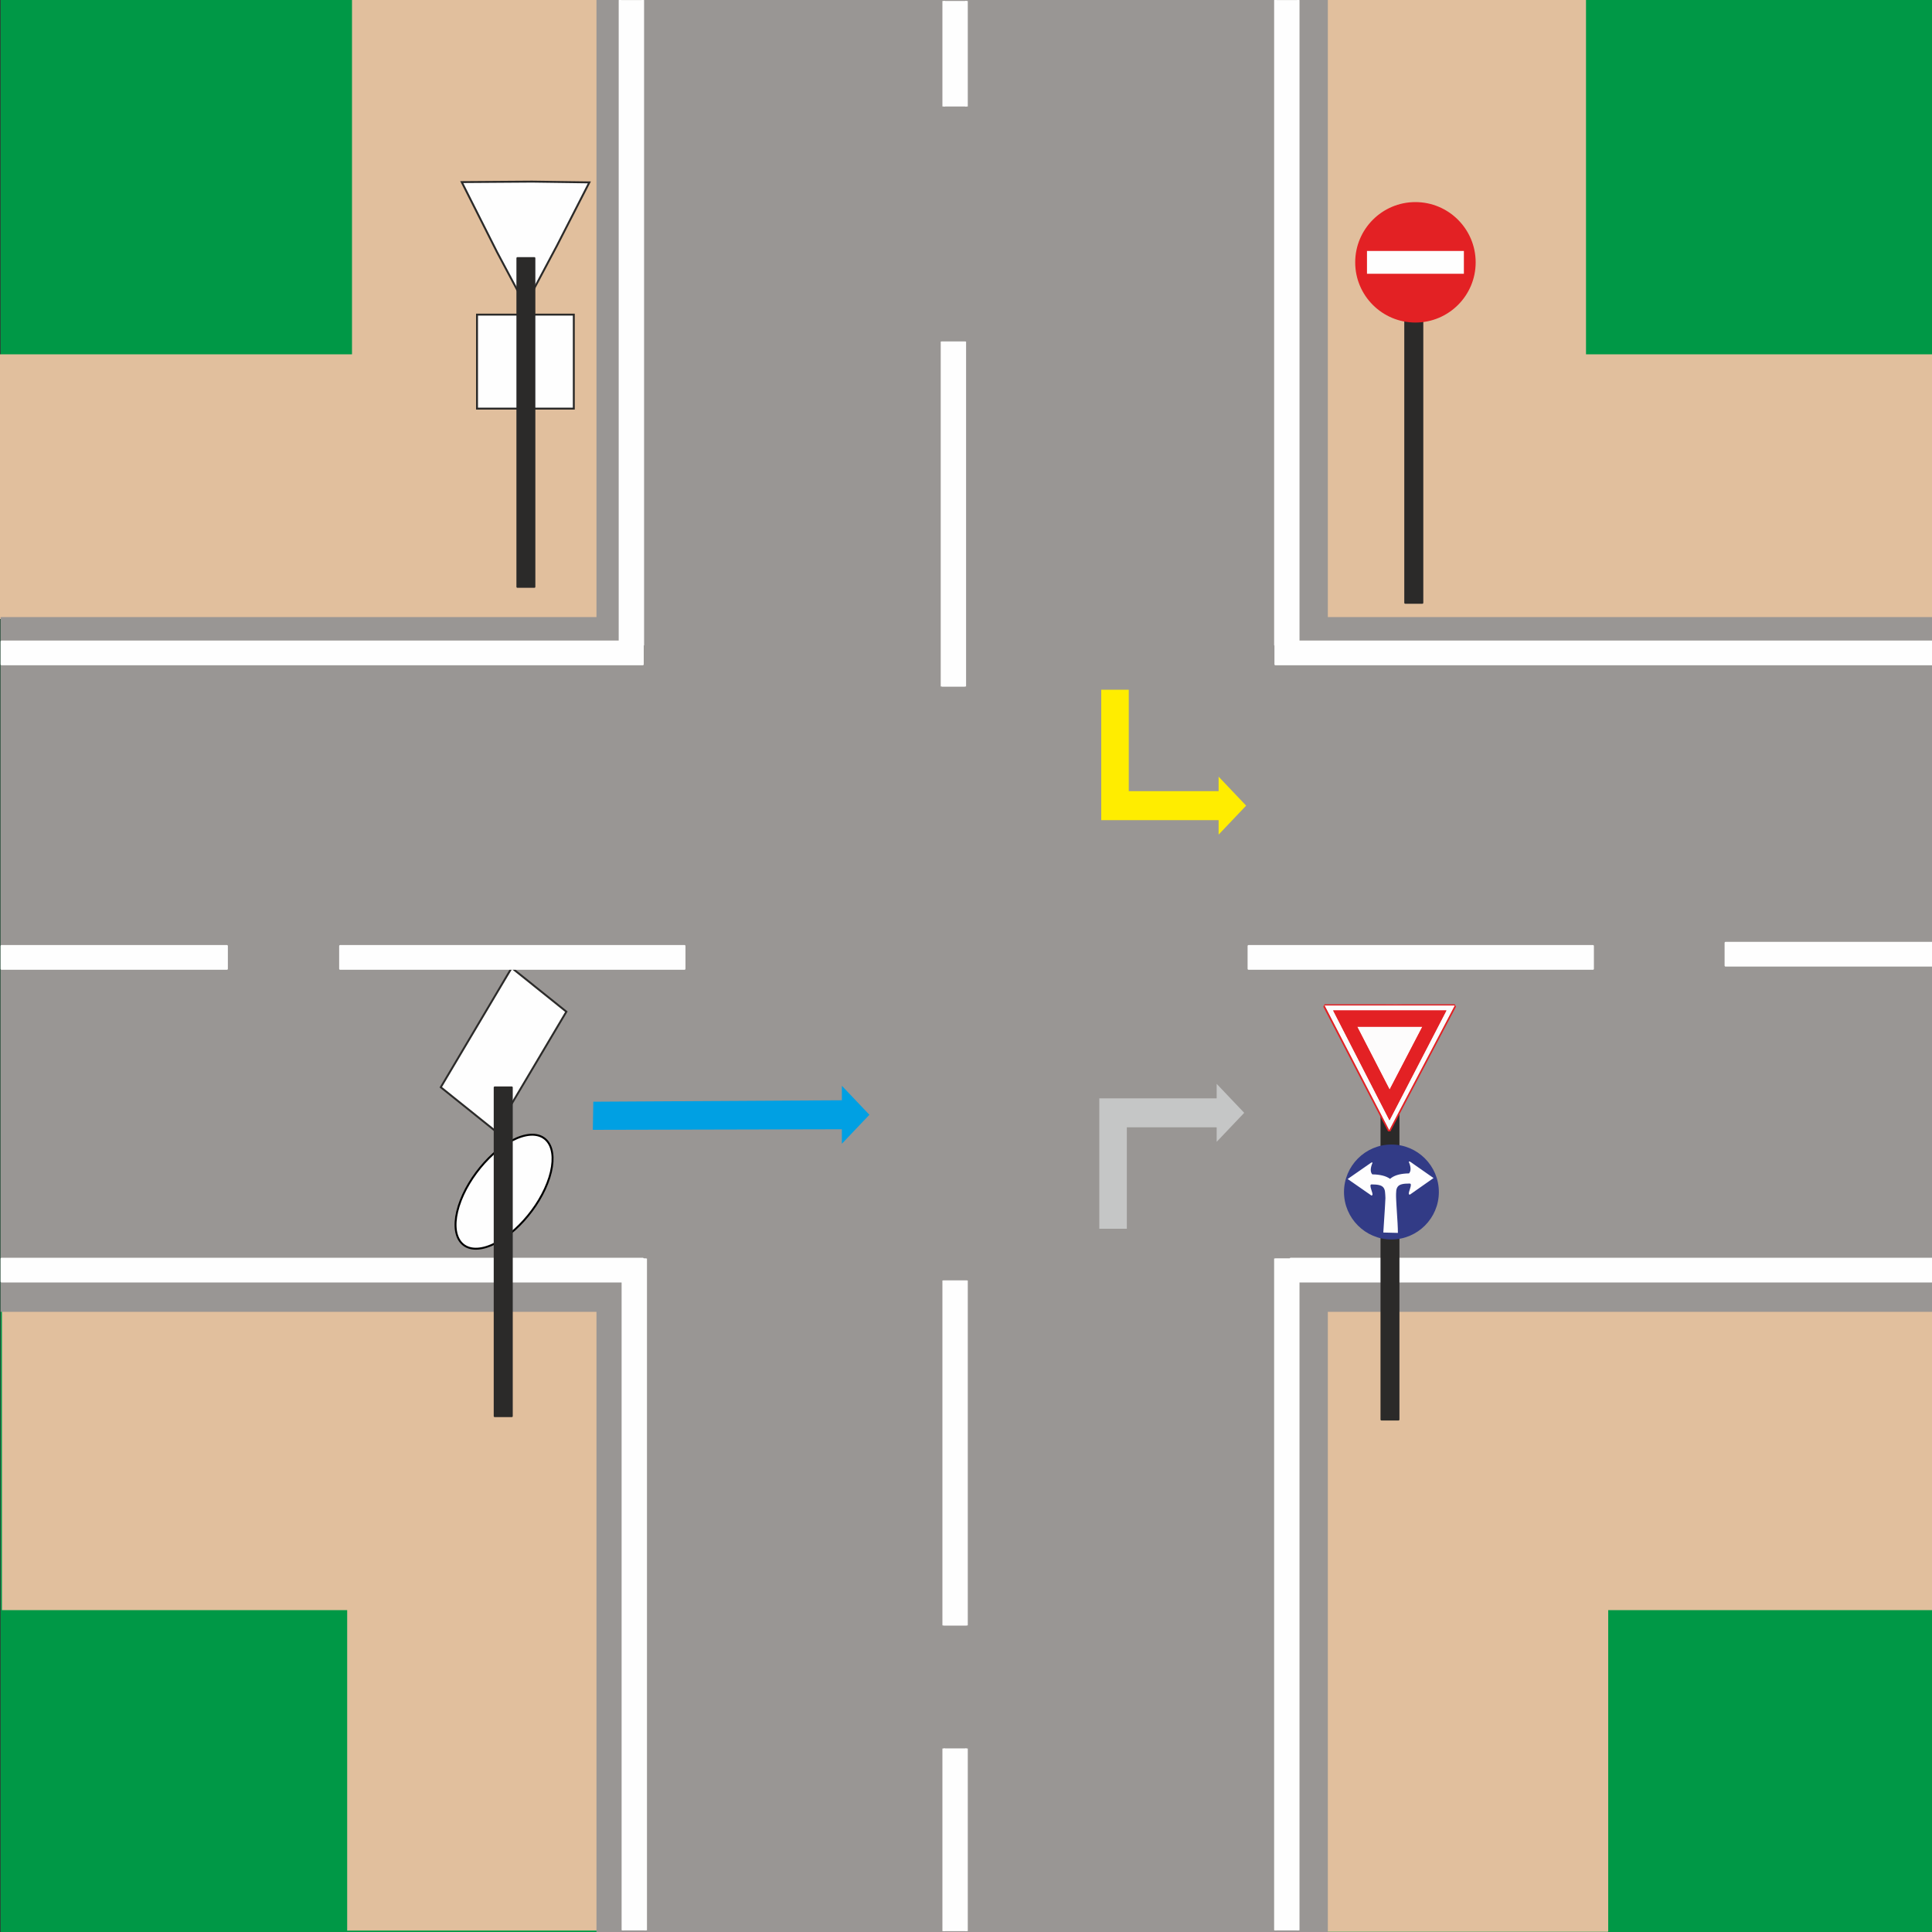 <?xml version="1.0" encoding="UTF-8"?>
<!DOCTYPE svg PUBLIC "-//W3C//DTD SVG 1.1//EN" "http://www.w3.org/Graphics/SVG/1.1/DTD/svg11.dtd">
<!-- Creator: CorelDRAW X7 -->
<svg xmlns="http://www.w3.org/2000/svg" xml:space="preserve" width="200mm" height="200mm" version="1.1" style="shape-rendering:geometricPrecision; text-rendering:geometricPrecision; image-rendering:optimizeQuality; fill-rule:evenodd; clip-rule:evenodd"
viewBox="0 0 20000 20000"
 xmlns:xlink="http://www.w3.org/1999/xlink">
 <rect x="0" y="0" width="20000" height="20000" fill="#333333" stroke="none"/>
 <defs>
  <style type="text/css">
   <![CDATA[
    .str5 {stroke:#FEFEFE;stroke-width:20}
    .str6 {stroke:#2B2A29;stroke-width:20}
    .str8 {stroke:#2B2A29;stroke-width:20}
    .str1 {stroke:#E1BF9D;stroke-width:20}
    .str0 {stroke:#009846;stroke-width:20}
    .str7 {stroke:black;stroke-width:20}
    .str2 {stroke:#999694;stroke-width:20}
    .str3 {stroke:#FEFEFE;stroke-width:20;stroke-linejoin:round}
    .str4 {stroke:#2B2A29;stroke-width:20;stroke-linejoin:round}
    .fil3 {fill:#FEFEFE}
    .fil4 {fill:#2B2A29}
    .fil5 {fill:#E32124}
    .fil7 {fill:#FDFCFC}
    .fil1 {fill:#E1BF9D}
    .fil0 {fill:#009846}
    .fil6 {fill:#323B86}
    .fil2 {fill:#999694}
    .fil10 {fill:#00A0E3;fill-rule:nonzero}
    .fil9 {fill:#C5C6C6;fill-rule:nonzero}
    .fil8 {fill:#FFED00;fill-rule:nonzero}
   ]]>
  </style>
 </defs>
 <g id="Vrstva_x0020_1">
  <g id="_2621814761200">
   <rect class="fil0 str0" x="16" y="2" width="19987" height="19989"/>
   <rect class="fil1 str1" x="6" y="3678" width="20000" height="2720"/>
   <rect class="fil1 str1" transform="matrix(6.32841E-015 -0.253 0.892 2.5035E-014 13266.6 19994.3)" width="21007" height="3781"/>
   <rect class="fil1 str1" x="30" y="13570" width="19974" height="3088"/>
   <rect class="fil1 str1" transform="matrix(5.42274E-015 -0.255 0.765 2.5236E-014 3601.59 19983.2)" width="21007" height="3781"/>
   <rect class="fil1 str1" transform="matrix(5.42274E-015 -0.251 0.765 2.48068E-014 3651.56 5263.11)" width="21007" height="3781"/>
   <rect class="fil1 str1" transform="matrix(6.32841E-015 -0.25 0.892 2.47474E-014 13036.7 5250.49)" width="21007" height="3781"/>
   <rect class="fil2 str2" x="16" y="6398" width="19987" height="7172"/>
   <rect class="fil2 str2" transform="matrix(-2.66282E-014 0.948 -1.304 -2.95669E-013 13732.6 2.088)" width="21096" height="5786"/>
   <rect class="fil3 str3" x="16" y="13030" width="6638" height="236"/>
   <rect class="fil3 str3" transform="matrix(-2.08726E-014 0.318 -1.34 -1.30008E-013 6654.05 2.091)" width="20999" height="176"/>
   <rect class="fil3 str3" transform="matrix(-2.08726E-014 0.331 -1.34 -1.35658E-013 6684.03 13030)" width="20999" height="176"/>
   <rect class="fil3 str3" x="13361" y="13030" width="6642" height="236"/>
   <rect class="fil3 str3" transform="matrix(-2.08726E-014 0.331 -1.34 -1.35658E-013 13439 13030)" width="20999" height="176"/>
   <rect class="fil3 str3" x="16" y="6641" width="6638" height="236"/>
   <rect class="fil3 str3" x="13203" y="6641" width="6801" height="236"/>
   <g>
    <path class="fil4 str4" d="M14547 6240c0,-567 0,-1134 0,-1701 0,-567 0,-1135 0,-1702l177 0 0 3403 -177 0z"/>
    <g>
     <path class="fil5" d="M14652 2092c345,0 624,280 624,624 0,344 -279,623 -624,623 -344,0 -623,-279 -623,-623 0,-344 279,-624 623,-624z"/>
     <polygon class="fil3" points="14151,2834 15154,2834 15154,2598 14151,2598 "/>
    </g>
   </g>
   <g>
    <path class="fil4 str4" d="M14301 14695c0,-568 0,-1135 0,-1702 0,-567 0,-1134 0,-1701l176 0 0 3403 -176 0z"/>
    <g>
     <path class="fil6" d="M14404 12831c271,0 491,-221 491,-491 0,-271 -220,-492 -491,-492 -270,0 -491,221 -491,492 0,270 221,491 491,491z"/>
     <path class="fil3" d="M14586 12147c-156,2 -244,58 -244,175 0,113 2,149 2,262l105 0 0 -191c3,-106 8,-142 144,-141 35,-1 -18,92 -8,109 6,11 13,4 13,4l242 -170 -242 -169c0,0 -18,-8 -13,4 23,54 22,95 1,117z"/>
     <path class="fil3" d="M14206 12157c156,2 244,58 244,174 0,113 21,319 21,432l-151 -4 23 -357c-4,-105 -9,-141 -144,-141 -35,-1 18,93 8,109 -7,11 -13,4 -13,4l-243 -169 243 -169c0,0 18,-8 13,4 -23,55 -22,95 -1,117z"/>
    </g>
    <g>
     <polygon class="fil7 str5" points="14383,11688 14711,11073 15046,10417 14453,10409 13725,10414 14090,11138 "/>
     <g>
      <path class="fil5" d="M14386 11712l8 0 678 -1290 -12 -26 -674 0 0 13 656 0 18 0 -9 17 -661 1257 -4 8 0 21zm0 -122l0 -313 338 -649 -338 0 0 -168 586 0 -586 1130zm-687 -1168l670 1290 17 0 0 -21 -5 8 -8 -16 -652 -1257 -9 -17 17 0 657 0 0 -13 -674 0 -13 26zm687 38l0 168 -338 0 336 652 2 -3 0 313 -3 6 -583 -1136 586 0z"/>
      <path class="fil5" d="M14974 10460l-586 0 0 168 338 0 -338 649 0 314 586 -1131zm-248 168l-338 0 335 0 3 0 -338 649 338 -649zm-338 -168l-586 0 583 1137 3 -6 0 -314 -1 3 -337 -652 338 0 0 -168zm0 168l-338 0 335 650 2 2 1 -3 -1 3 -337 -652 338 0z"/>
     </g>
    </g>
   </g>
   <g>
    <polygon class="fil3 str6" points="5297,10019 5580,10246 5863,10473 5496,11091 5129,11709 4846,11482 4563,11255 4930,10637 "/>
    <path class="fil3 str7" d="M5037 12908c258,-81 550,-403 650,-718 99,-315 -30,-506 -288,-425 -258,81 -550,404 -650,719 -99,315 30,505 288,424z"/>
    <path class="fil4 str4" d="M5121 14660c0,-567 0,-1134 0,-1701 0,-567 0,-1135 0,-1702l177 0 0 3403 -177 0z"/>
   </g>
   <g>
    <polygon class="fil3 str8" points="5438,3159 5765,2544 6101,1888 5508,1880 4780,1885 5145,2609 "/>
    <rect class="fil3 str6" x="4938" y="3257" width="1002" height="973"/>
    <path class="fil4 str4" d="M5356 6075c0,-567 0,-1134 0,-1701 0,-567 0,-1134 0,-1702l176 0 0 3403 -176 0z"/>
   </g>
   <rect class="fil3 str3" x="3521" y="9793" width="3565" height="236"/>
   <rect class="fil3 str3" x="12925" y="9793" width="3565" height="236"/>
   <rect class="fil3 str3" transform="matrix(4.49644E-015 -0.052 1.34 1.09483E-014 9769.2 1102.16)" width="20999" height="176"/>
   <rect class="fil3 str3" transform="matrix(4.49644E-015 -0.17 1.34 3.54844E-014 9751.7 7105.85)" width="20999" height="176"/>
   <rect class="fil3 str3" transform="matrix(4.49644E-015 -0.17 1.34 3.54844E-014 9769.2 16825.7)" width="20999" height="176"/>
   <rect class="fil3 str3" transform="matrix(4.49644E-015 -0.09 1.34 1.87858E-014 9769.2 19990.7)" width="20999" height="176"/>
   <rect class="fil3 str3" x="17863" y="9760" width="2140" height="236"/>
   <rect class="fil3 str3" x="16" y="9793" width="2333" height="236"/>
   <rect class="fil3 str3" transform="matrix(-2.08726E-014 0.318 -1.34 -1.30008E-013 13439.1 2.091)" width="20999" height="176"/>
  </g>
  <path class="fil8" d="M12900 8340l-285 300 0 -150 -1215 0 0 -1350 285 0 0 1050 930 0 0 -150 285 300zm-143 150m-142 75m-608 -75m-607 -675m142 -675m143 525m465 525m465 -75m142 75z"/>
  <path class="fil9" d="M12880 11520l-285 -300 0 150 -1215 0 0 1350 285 0 0 -1050 930 0 0 150 285 -300zm-142 -150m-143 -75m-607 75m-608 675m143 675m142 -525m465 -525m465 75m143 -75z"/>
  <polygon class="fil10" points="9000,11540 8715,11840 8715,11690 6137,11696 6142,11405 8715,11390 8715,11240 "/>
 </g>
</svg>
